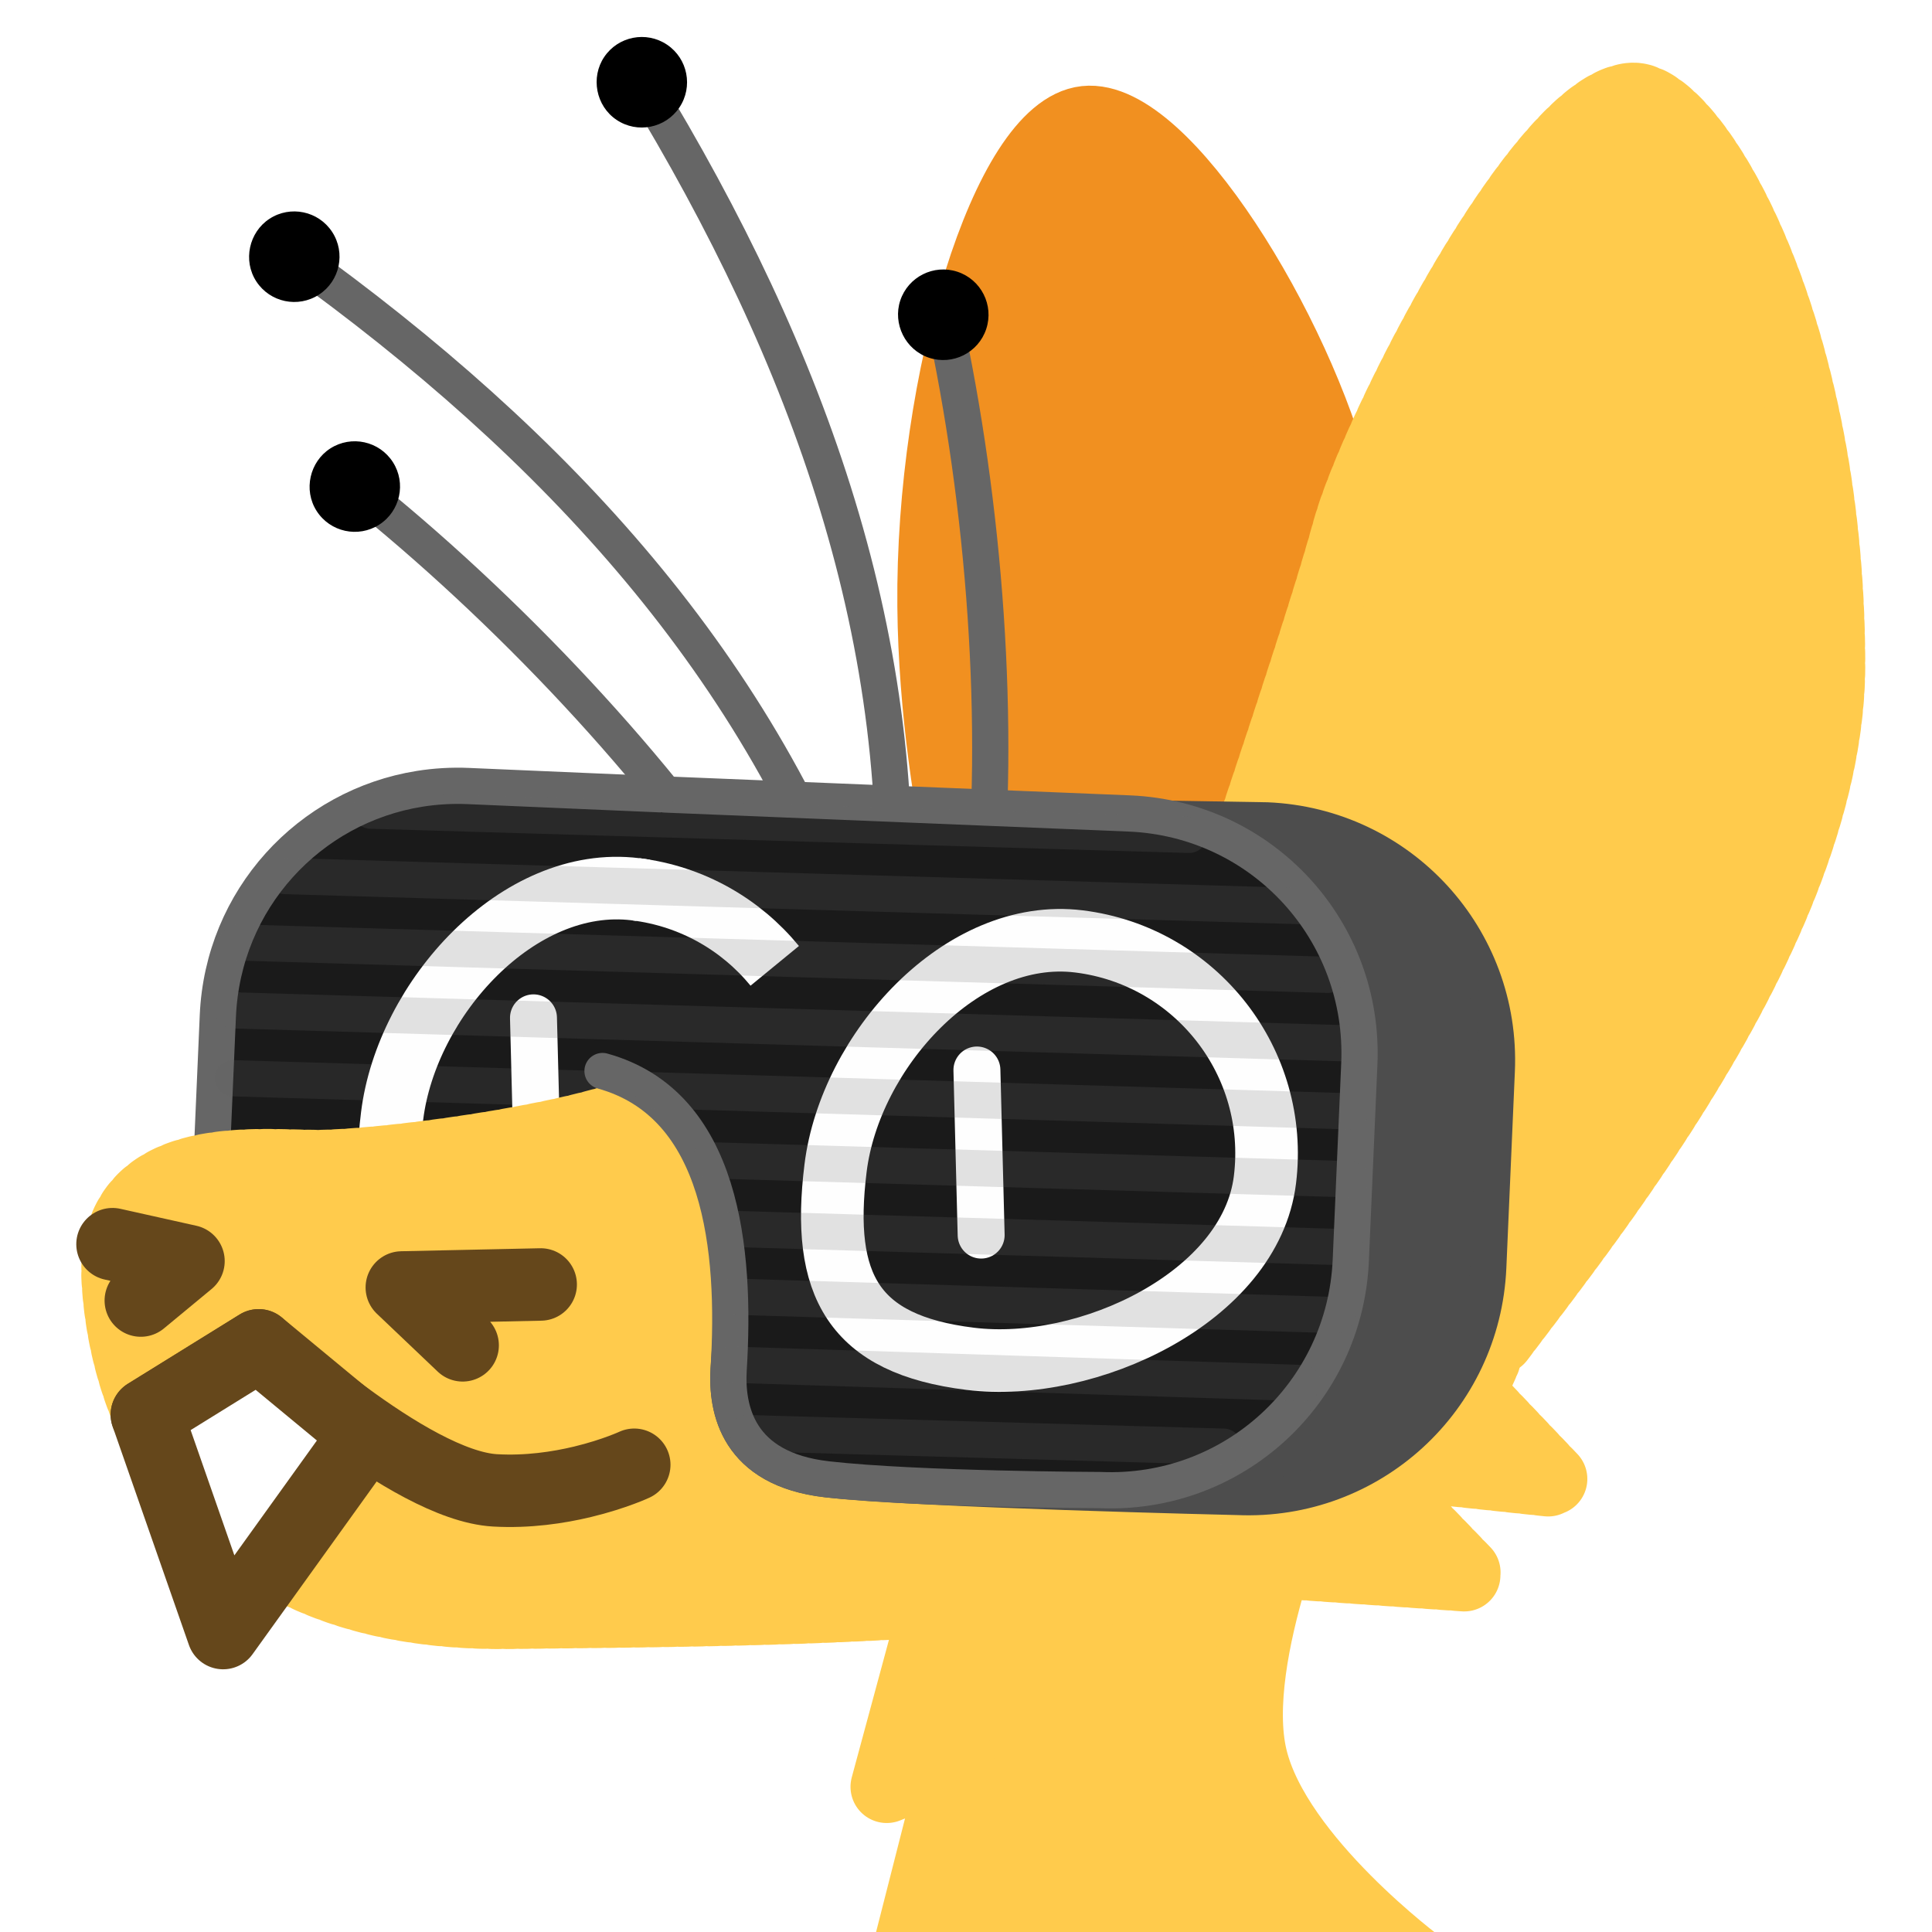 <?xml version="1.0" encoding="UTF-8" standalone="no"?>
<!-- Created with Inkscape (http://www.inkscape.org/) -->

<svg
   version="1.1"
   id="svg824"
   width="1706.667"
   height="1706.667"
   viewBox="0 0 1706.667 1706.667"
   sodipodi:docname="ying_robot.svg"
   inkscape:version="1.3.2 (091e20e, 2023-11-25, custom)"
   inkscape:export-filename="D:\Pictures\yingmotes\ying_nom_pizza.png"
   inkscape:export-xdpi="72"
   inkscape:export-ydpi="72"
   xmlns:inkscape="http://www.inkscape.org/namespaces/inkscape"
   xmlns:sodipodi="http://sodipodi.sourceforge.net/DTD/sodipodi-0.dtd"
   xmlns="http://www.w3.org/2000/svg"
   xmlns:svg="http://www.w3.org/2000/svg">
  <defs
     id="defs828">
    <marker
       style="overflow:visible"
       id="Dot"
       refX="0"
       refY="0"
       orient="auto"
       inkscape:stockid="Dot"
       markerWidth="0.5"
       markerHeight="0.5"
       viewBox="0 0 1 1"
       inkscape:isstock="true"
       inkscape:collect="always"
       preserveAspectRatio="xMidYMid">
      <path
         transform="scale(0.5)"
         style="fill:context-stroke;fill-rule:evenodd;stroke:none"
         d="M 5,0 C 5,2.76 2.76,5 0,5 -2.76,5 -5,2.76 -5,0 c 0,-2.76 2.3,-5 5,-5 2.76,0 5,2.24 5,5 z"
         sodipodi:nodetypes="sssss"
         id="path17" />
    </marker>
  </defs>
  <sodipodi:namedview
     id="namedview826"
     pagecolor="#ffffff"
     bordercolor="#666666"
     borderopacity="1.0"
     inkscape:pageshadow="2"
     inkscape:pageopacity="0.0"
     inkscape:pagecheckerboard="0"
     showgrid="false"
     inkscape:zoom="0.23868965"
     inkscape:cx="1242.1988"
     inkscape:cy="1024.3427"
     inkscape:window-width="1920"
     inkscape:window-height="1001"
     inkscape:window-x="-9"
     inkscape:window-y="-9"
     inkscape:window-maximized="1"
     inkscape:current-layer="g12988"
     inkscape:showpageshadow="2"
     inkscape:deskcolor="#d1d1d1" />
  <g
     id="layer1"
     inkscape:label="Ying"
     style="display:inline"
     inkscape:groupmode="layer">
    <path
       style="display:none;fill:#123456;stroke:#123456;stroke-width:64;stroke-linecap:round;stroke-linejoin:round;-inkscape-stroke:none;paint-order:fill markers stroke;stop-color:#000000"
       d="m 1298.031,865.098 c 70.798,131.454 185.382,239.025 198.706,401.828 -29.438,-19.135 -55.932,-14.719 -79.483,13.247 91.022,54.7 58.514,175.917 81.69,267.15 l -99.353,6.624 c 66.759,58.919 81.773,128.186 90.522,198.706 l -494.507,2.208 c -24.38,-41.481 23.115,-208.563 66.236,-227.044 0,0 3.379,-20.015 -75.353,-9.455 C 1015.23,1271.09 1172.184,1096.186 1298.031,865.098 Z"
       id="path3091"
       sodipodi:nodetypes="cccccccccc"
       inkscape:label="mane" />
    <path
       style="opacity:1;fill:#ffcb4c;fill-opacity:1;stroke:#ffcb4c;stroke-width:64;stroke-linecap:round;stroke-linejoin:round;stroke-miterlimit:4;stroke-dasharray:none;stroke-dashoffset:0;stroke-opacity:1;paint-order:fill markers stroke;stop-color:#000000"
       d="m 848.093,1338.888 -64.785,239.508 62.822,-25.521 -51.043,200.244 459.384,-15.705 c 0,0 -127.607,-94.233 -149.202,-184.539 -21.595,-90.306 51.043,-253.25 51.043,-253.25 z"
       id="path3340"
       inkscape:label="neck" />
    <g
       id="g12988"
       inkscape:label="head"
       transform="rotate(7.041,920.686,1275.931)">
      <path
         style="display:inline;fill:none;fill-opacity:1;stroke:#666666;stroke-width:32;stroke-linecap:round;stroke-linejoin:round;stroke-miterlimit:4;stroke-dasharray:none;stroke-dashoffset:0;stroke-opacity:1;paint-order:fill markers stroke;stop-color:#000000;marker-start:url(#Dot)"
         d="m 214.247,510.634 c 146.957,90.167 298.173,215.743 401.657,338.766"
         id="path6280-0-6"
         sodipodi:nodetypes="cc"
         inkscape:label="eyelash left small" />
      <path
         style="display:inline;fill:none;fill-opacity:1;stroke:#666666;stroke-width:32;stroke-linecap:round;stroke-linejoin:round;stroke-miterlimit:4;stroke-dasharray:none;stroke-dashoffset:0;stroke-opacity:1;paint-order:fill markers stroke;stop-color:#000000;marker-start:url(#Dot)"
         d="M 136.307,315.67 C 386.364,452.289 592.003,626.13 711.506,872.152"
         id="path6280-3"
         sodipodi:nodetypes="cc"
         inkscape:label="eyelash left big" />
      <g
         id="g863"
         transform="rotate(-2.736,569.403,1050.568)"
         style="fill:#1a1a1a">
        <path
           id="path1591"
           style="opacity:1;fill:#1a1a1a;fill-opacity:1;stroke:#666666;stroke-width:32;stroke-linecap:round;stroke-linejoin:round;stroke-opacity:1;paint-order:fill markers stroke;stop-color:#000000"
           d="m 614.396,673.447 -169.787,-36.693 c -14.371,-3.106 -28.705,-4.69 -42.836,-4.859 -98.914,-1.188 -187.844,66.929 -209.623,167.521 l -36.734,169.67 c -24.89,114.962 47.63,227.516 162.602,252.363 l 240.605,51.998 c 3.089,-9.759 2.957,-9.279 6.525,-20.598 13.66,-43.323 29.662,-94.45 39.029,-125.674 1.171,-3.903 1.971,-8.148 2.439,-12.676 0.469,-4.528 0.606,-9.34 0.457,-14.377 -0.149,-5.037 -0.586,-10.3 -1.27,-15.73 -0.684,-5.431 -1.614,-11.03 -2.748,-16.738 -1.134,-5.708 -2.474,-11.525 -3.975,-17.395 -1.501,-5.87 -3.163,-11.792 -4.947,-17.707 -3.568,-11.831 -7.617,-23.637 -11.812,-34.955 -4.196,-11.319 -8.538,-22.15 -12.691,-32.029 -4.153,-9.879 -8.117,-18.807 -11.557,-26.32 -6.879,-15.026 -11.66,-24.395 -11.66,-24.395"
           transform="rotate(-14.037,864.68,1035.706)"
           sodipodi:nodetypes="ccsccccsssssssssssc" />
      </g>
      <path
         style="display:inline;stroke:#666666;opacity:0.193;fill:#4d4d4d;fill-opacity:1;stroke-width:32;stroke-linecap:round;stroke-linejoin:round;stroke-dasharray:none;stroke-dashoffset:1571.16;stroke-opacity:1;paint-order:stroke fill markers"
         d="m 171.186,1042.6 325.063,-30.41"
         id="path20" />
      <g
         id="g3"
         transform="matrix(0.864,0,0,0.864,8.034,116.022)"
         style="display:inline;fill:none">
        <path
           id="path2"
           style="display:inline;fill:none;stroke:#fefefe;stroke-width:64;stroke-linecap:round;stroke-linejoin:round;stroke-opacity:1;paint-order:fill markers stroke;stop-color:#000000"
           inkscape:label="lefteye"
           d="m 792.618,1048.728 c 10e-6,120.717 -155.86,218.577 -276.577,218.577 -120.717,0 -160.577,-55.86 -160.577,-176.577 0,-120.717 97.86,-260.577 218.577,-260.577 120.717,0 218.577,97.86 218.577,218.577 z"
           sodipodi:nodetypes="sssss" />
        <path
           style="opacity:1;fill:none;fill-opacity:1;stroke:#fefefe;stroke-width:48;stroke-linecap:round;stroke-linejoin:round;stroke-miterlimit:4;stroke-dasharray:none;stroke-dashoffset:0;stroke-opacity:1;paint-order:fill markers stroke;stop-color:#000000"
           d="M 486.601,973.42 511.592,1140.395"
           id="path3"
           inkscape:label="left pupil"
           sodipodi:nodetypes="cc" />
      </g>
      <path
         style="opacity:1;fill:#f19020;fill-opacity:1;stroke:#f19020;stroke-width:64;stroke-linecap:round;stroke-miterlimit:4;stroke-dasharray:none;stroke-dashoffset:0;stroke-opacity:1;paint-order:fill markers stroke;stop-color:#000000"
         d="m 834.171,894.549 c 0,0 -75.393,-160.403 -99.507,-341.537 -26.528,-199.265 14.089,-425.401 80.873,-441.019 66.784,-15.618 208.006,160.036 259.205,292.512 51.199,132.475 69.033,440.632 69.033,440.632 z"
         id="path1640"
         inkscape:label="left ear"
         sodipodi:nodetypes="cssscc" />
      <path
         id="path1148"
         style="display:inline;opacity:1;fill:#ffcb4c;stroke:#ffcb4c;stroke-width:64;stroke-linecap:round;stroke-linejoin:round;stroke-miterlimit:4;stroke-dasharray:6.4, 6.4;stroke-dashoffset:0;stroke-opacity:1;paint-order:fill markers stroke;stop-color:#000000"
         inkscape:label="head"
         d="m 1299.055,1153.559 c 0,0 -0.108,-10.821 -0.951,-28.418 -0.422,-8.799 -1.026,-19.291 -1.895,-30.973 -0.869,-11.681 -2,-24.552 -3.473,-38.105 -1.473,-13.553 -3.289,-27.788 -5.523,-42.201 -2.235,-14.413 -4.889,-29.005 -8.043,-43.268 -1.577,-7.131 -3.279,-14.182 -5.115,-21.086 -1.836,-6.904 -3.807,-13.662 -5.922,-20.213 -2.115,-6.551 -4.373,-12.892 -6.787,-18.963 -2.414,-6.071 -4.983,-11.87 -7.715,-17.334 -2.732,-5.464 -5.935,-10.786 -9.539,-15.961 -3.604,-5.175 -7.611,-10.205 -11.949,-15.084 -4.338,-4.879 -9.007,-9.609 -13.94,-14.186 -4.932,-4.576 -10.126,-8.999 -15.514,-13.266 -5.387,-4.266 -10.967,-8.375 -16.67,-12.324 -5.703,-3.949 -11.53,-7.738 -17.41,-11.363 -11.761,-7.251 -23.737,-13.847 -35.371,-19.76 -11.634,-5.913 -22.926,-11.142 -33.32,-15.66 -10.395,-4.519 -19.891,-8.326 -27.934,-11.395 -16.085,-6.137 -26.354,-9.318 -26.354,-9.318 -106.831,-15.988 -232.175,6.969 -312.625,60.014 -101.267,66.77 -136.887,176.629 -198.707,211.955 -61.82,35.325 -225.2,77.273 -280.396,83.897 -55.196,6.623 -183.25,6.625 -161.172,123.641 22.078,117.016 112.599,282.605 377.541,247.279 264.942,-35.326 313.515,-44.157 536.508,-88.314 22.897,-4.534 53.848,-18.32 86.828,-36.947 l 213.871,-11.428 -92.926,-75.256 c 5.358,-4.84 10.6,-9.718 15.633,-14.637 l 142.076,-2.375 -84.881,-69.668 c 3.481,-6.554 6.481,-13.021 8.627,-19.307 1.052,-3.082 2.033,-6.627 3.047,-9.977 z" />
      <path
         style="display:none;fill:#123456;stroke:#123456;stroke-width:64;stroke-linecap:round;stroke-linejoin:round;-inkscape-stroke:none;paint-order:fill markers stroke;stop-color:#000000"
         d="M 880.931,744.045 C 763.916,771.643 622.613,916.257 622.613,916.257 620.953,833.211 611.28,749.437 735.213,677.809 621.798,635.59 513.381,614.808 349.616,639.04 c 0,0 280.372,-178.488 467.288,-195.263 172.212,-15.455 264.942,37.533 264.942,37.533 -0.192,-45.683 -31.458,-88.259 -90.522,-128.055 0,0 295.852,97.145 333.385,194.291 37.533,97.145 28.702,167.796 28.702,167.796 l -243.752,34.923 c 0,0 -111.711,-33.819 -228.727,-6.221 z"
         id="path1637"
         sodipodi:nodetypes="zcccsccsccz"
         inkscape:label="top hair" />
      <path
         id="path13483"
         style="display:inline;opacity:1;fill:#ffcb4c;stroke:#ffcb4c;stroke-width:64;stroke-linecap:round;stroke-linejoin:round;stroke-miterlimit:4;stroke-dasharray:6.4, 6.4;stroke-dashoffset:0;stroke-opacity:1;paint-order:fill markers stroke;stop-color:#000000"
         inkscape:label="right ear"
         d="m 1292.465,32.427 c -78.399,13.079 -189.645,320.445 -202.472,409.824 -11.421,79.578 -53.232,282.096 -65.136,339.497 0,0 10.652,1.448 27.528,4.855 8.438,1.703 18.431,3.896 29.428,6.643 10.996,2.747 22.995,6.046 35.443,9.964 12.448,3.918 25.347,8.453 38.14,13.67 6.397,2.608 12.767,5.386 19.043,8.343 6.276,2.957 12.455,6.091 18.471,9.413 6.016,3.322 11.867,6.83 17.485,10.532 5.618,3.702 11.002,7.599 16.084,11.698 5.082,4.099 9.861,8.401 14.268,12.912 4.407,4.512 8.441,9.234 12.036,14.174 3.594,4.94 7.082,10.238 10.462,15.828 3.38,5.591 6.651,11.474 9.815,17.588 3.164,6.113 6.22,12.455 9.167,18.963 2.947,6.508 5.786,13.182 8.515,19.957 5.458,13.549 10.477,27.505 15.053,41.354 4.576,13.849 -16.742,45.295 -13.059,58.421 21.874,77.954 -0.216,16.198 13.983,81.591 76.201,-131.87 247.211,-409.829 219.207,-631.589 C 1487.585,202.448 1343.305,23.946 1292.465,32.427 Z"
         sodipodi:nodetypes="sscsssssssssssssssscss" />
      <g
         id="g13003"
         inkscape:label="face">
        <path
           style="opacity:1;fill:#ffcb4c;fill-opacity:1;stroke:none;stroke-width:64;stroke-linecap:round;stroke-linejoin:round;stroke-miterlimit:4;stroke-dasharray:none;stroke-dashoffset:0;stroke-opacity:1;paint-order:fill markers stroke;stop-color:#000000"
           d="m 132.471,1346.787 90.522,-72.859 c 0,0 146.935,106.632 222.993,101.561 66.235,-4.416 119.224,-37.533 119.224,-37.533 l -32.922,-235.898 -431.652,43.553 -7.57,162.817 z"
           id="path3264"
           sodipodi:nodetypes="ccsc"
           inkscape:label="mouf" />
        <path
           style="opacity:1;fill:none;fill-opacity:1;stroke:#65471b;stroke-width:64;stroke-linecap:round;stroke-linejoin:round;stroke-miterlimit:4;stroke-dasharray:none;stroke-dashoffset:0;stroke-opacity:1;paint-order:fill markers stroke;stop-color:#000000"
           d="m 83.898,1201.07 68.443,6.623 -37.533,39.741"
           id="path2163"
           inkscape:label="left nostril" />
        <path
           style="opacity:1;fill:none;fill-opacity:1;stroke:#65471b;stroke-width:64;stroke-linecap:round;stroke-linejoin:round;stroke-miterlimit:4;stroke-dasharray:none;stroke-dashoffset:0;stroke-opacity:1;paint-order:fill markers stroke;stop-color:#000000"
           d="m 401.828,1251.85 -59.612,-44.157 121.432,-17.663"
           id="path2198"
           inkscape:label="right nostril" />
        <path
           style="opacity:1;fill:#ffcb4c;fill-opacity:1;stroke:#65471b;stroke-width:64;stroke-linecap:round;stroke-linejoin:round;stroke-miterlimit:4;stroke-dasharray:none;stroke-dashoffset:0;stroke-opacity:1;paint-order:fill markers stroke;stop-color:#000000"
           d="m 132.471,1346.787 90.522,-72.859 c 0,0 146.935,106.632 222.993,101.561 28.819,-1.921 55.13,-9.276 75.66,-16.973 13.914,-5.216 25.172,-10.589 32.756,-14.534 6.945,-3.612 10.808,-6.027 10.808,-6.027"
           id="path2200"
           sodipodi:nodetypes="ccsssc"
           inkscape:label="mouf" />
        <path
           style="opacity:1;fill:#ffffff;fill-opacity:1;stroke:#65471b;stroke-width:64;stroke-linecap:round;stroke-linejoin:round;stroke-miterlimit:4;stroke-dasharray:none;stroke-dashoffset:0;stroke-opacity:1;paint-order:fill markers stroke;stop-color:#000000"
           d="m 222.993,1530.039 -90.522,-183.251 90.522,-72.859 103.769,66.235 z"
           id="path2202"
           sodipodi:nodetypes="ccccc"
           inkscape:label="toof" />
      </g>
      <path
         style="opacity:1;fill:none;fill-opacity:1;stroke:#666666;stroke-width:32;stroke-linecap:round;stroke-linejoin:round;stroke-miterlimit:4;stroke-dasharray:none;stroke-dashoffset:0;stroke-opacity:1;paint-order:fill markers stroke;stop-color:#000000;marker-start:url(#Dot)"
         d="M 422.098,125.101 C 599.1,348.402 720.689,588.661 734.815,861.807"
         id="path6280"
         sodipodi:nodetypes="cc"
         inkscape:label="eyelash right big" />
      <path
         style="display:inline;fill:none;fill-opacity:1;stroke:#666666;stroke-width:32;stroke-linecap:round;stroke-linejoin:round;stroke-miterlimit:4;stroke-dasharray:none;stroke-dashoffset:0;stroke-opacity:1;paint-order:fill markers stroke;stop-color:#000000;marker-start:url(#Dot)"
         d="m 711.568,296.293 c 57.336,162.601 95.675,355.385 98.55,516.119"
         id="path6280-0"
         sodipodi:nodetypes="cc"
         inkscape:label="eyelash right small" />
      <g
         id="g859"
         transform="rotate(-2.736,569.403,1050.568)">
        <path
           id="rect1375"
           style="opacity:1;fill:#4d4d4d;stroke:#4d4d4d;stroke-width:32;stroke-linecap:round;stroke-linejoin:round;paint-order:fill markers stroke;stop-color:#000000"
           d="m 546.414,914.854 c 99.426,46.785 61.917,165.746 37.742,268.36 -8.102,34.39 -7.429,88.413 69.261,110.721 76.69,22.308 354.83,76.685 354.83,76.685 114.972,24.847 227.569,-47.702 252.459,-162.664 l 36.734,-169.668 c 24.89,-114.962 -47.63,-227.516 -162.602,-252.363 L 637.814,692.181"
           transform="rotate(-14.037,864.68,1035.706)"
           sodipodi:nodetypes="cszcsscc" />
        <path
           id="path3910"
           style="opacity:1;fill:#1a1a1a;stroke:#666666;stroke-width:32;stroke-linecap:round;stroke-linejoin:round;paint-order:fill markers stroke;stop-color:#000000"
           d="m 518.816,904.918 c 99.426,46.785 89.515,175.681 65.341,278.295 -8.102,34.39 -7.429,88.413 69.261,110.721 76.69,22.308 236.18,50.145 236.18,50.145 114.972,24.847 227.569,-47.702 252.459,-162.664 l 36.734,-169.668 c 24.89,-114.962 -47.63,-227.516 -162.602,-252.363 L 614.396,673.447"
           transform="rotate(-14.037,864.68,1035.706)"
           sodipodi:nodetypes="cszcsscc" />
      </g>
      <g
         id="g12997"
         inkscape:label="left eye"
         style="display:inline;fill:none"
         transform="matrix(0.864,0,0,0.864,402.451,113.742)">
        <path
           id="path4"
           style="display:inline;fill:none;stroke:#fefefe;stroke-width:64;stroke-linecap:butt;stroke-linejoin:round;stroke-opacity:1;paint-order:fill markers stroke;stop-color:#000000"
           inkscape:label="lefteye"
           d="m 574.041,830.151 c 58.426,0 111.498,22.924 150.712,60.268"
           sodipodi:nodetypes="cc"
           transform="translate(-456.367,2.638)" />
        <g
           id="g2">
          <path
             id="path1915-9"
             style="display:inline;fill:none;stroke:#fefefe;stroke-width:64;stroke-linecap:round;stroke-linejoin:round;paint-order:fill markers stroke;stop-color:#000000;stroke-opacity:1"
             inkscape:label="lefteye"
             d="m 792.618,1048.728 c 10e-6,120.717 -155.86,218.577 -276.577,218.577 -120.717,0 -160.577,-55.86 -160.577,-176.577 0,-120.717 97.86,-260.577 218.577,-260.577 120.717,0 218.577,97.86 218.577,218.577 z"
             sodipodi:nodetypes="sssss" />
          <path
             style="opacity:1;fill:none;fill-opacity:1;stroke:#fefefe;stroke-width:48;stroke-linecap:round;stroke-linejoin:round;stroke-miterlimit:4;stroke-dasharray:none;stroke-dashoffset:0;stroke-opacity:1;paint-order:fill markers stroke;stop-color:#000000"
             d="M 486.601,973.42 511.592,1140.395"
             id="path2372"
             inkscape:label="left pupil"
             sodipodi:nodetypes="cc" />
        </g>
      </g>
      <g
         id="g27"
         style="display:inline;stroke:#666666;opacity:0.193">
        <path
           style="fill:#4d4d4d;fill-opacity:1;stroke:#666666;stroke-width:32;stroke-linecap:round;stroke-linejoin:round;stroke-dasharray:none;stroke-dashoffset:1571.16;stroke-opacity:1;paint-order:stroke fill markers"
           d="M 160.446,923.015 1120.28,833.339"
           id="path18"
           sodipodi:nodetypes="cc" />
        <path
           style="fill:#4d4d4d;fill-opacity:1;stroke:#666666;stroke-width:32;stroke-linecap:round;stroke-linejoin:round;stroke-dasharray:none;stroke-dashoffset:1571.16;stroke-opacity:1;paint-order:stroke fill markers"
           d="M 163.831,983.053 1147.429,891.035"
           id="path19"
           sodipodi:nodetypes="cc" />
        <path
           style="fill:#4d4d4d;fill-opacity:1;stroke:#666666;stroke-width:32;stroke-linecap:round;stroke-linejoin:round;stroke-dasharray:none;stroke-dashoffset:1571.16;stroke-opacity:1;paint-order:stroke fill markers"
           d="M 540.721,1007.673 1154.784,950.582"
           id="path28" />
        <path
           style="fill:#4d4d4d;fill-opacity:1;stroke:#666666;stroke-width:32;stroke-linecap:round;stroke-linejoin:round;stroke-dasharray:none;stroke-dashoffset:1571.16;stroke-opacity:1;paint-order:stroke fill markers"
           d="m 598.102,1062.897 564.037,-52.767"
           id="path21"
           sodipodi:nodetypes="cc" />
        <path
           style="fill:#4d4d4d;fill-opacity:1;stroke:#666666;stroke-width:32;stroke-linecap:round;stroke-linejoin:round;stroke-dasharray:none;stroke-dashoffset:1571.16;stroke-opacity:1;paint-order:stroke fill markers"
           d="m 628.977,1120.244 536.547,-50.076"
           id="path22"
           sodipodi:nodetypes="cc" />
        <path
           style="fill:#4d4d4d;fill-opacity:1;stroke:#666666;stroke-width:32;stroke-linecap:round;stroke-linejoin:round;stroke-dasharray:none;stroke-dashoffset:1571.16;stroke-opacity:1;paint-order:stroke fill markers"
           d="m 633.507,1179.878 531.432,-49.182"
           id="path23"
           sodipodi:nodetypes="cc" />
        <path
           style="fill:#4d4d4d;fill-opacity:1;stroke:#666666;stroke-width:32;stroke-linecap:round;stroke-linejoin:round;stroke-dasharray:none;stroke-dashoffset:1571.16;stroke-opacity:1;paint-order:stroke fill markers"
           d="m 638.256,1239.788 504.263,-45.867"
           id="path24"
           sodipodi:nodetypes="cc" />
        <path
           style="fill:#4d4d4d;fill-opacity:1;stroke:#666666;stroke-width:32;stroke-linecap:round;stroke-linejoin:round;stroke-dasharray:none;stroke-dashoffset:1571.16;stroke-opacity:1;paint-order:stroke fill markers"
           d="M 661.381,1297.92 1079.919,1258.289"
           id="path25"
           sodipodi:nodetypes="cc" />
        <path
           style="fill:#4d4d4d;fill-opacity:1;stroke:#666666;stroke-width:32;stroke-linecap:round;stroke-linejoin:round;stroke-dasharray:none;stroke-dashoffset:1571.16;stroke-opacity:1;paint-order:stroke fill markers"
           d="M 195.202,859.647 1092.44,775.708"
           id="path26"
           sodipodi:nodetypes="cc" />
        <path
           style="fill:#4d4d4d;fill-opacity:1;stroke:#666666;stroke-width:32;stroke-linecap:round;stroke-linejoin:round;stroke-dasharray:none;stroke-dashoffset:1571.16;stroke-opacity:1;paint-order:stroke fill markers"
           d="M 263.269,793.044 983.348,725.678"
           id="path27"
           sodipodi:nodetypes="cc" />
      </g>
    </g>
  </g>
</svg>
